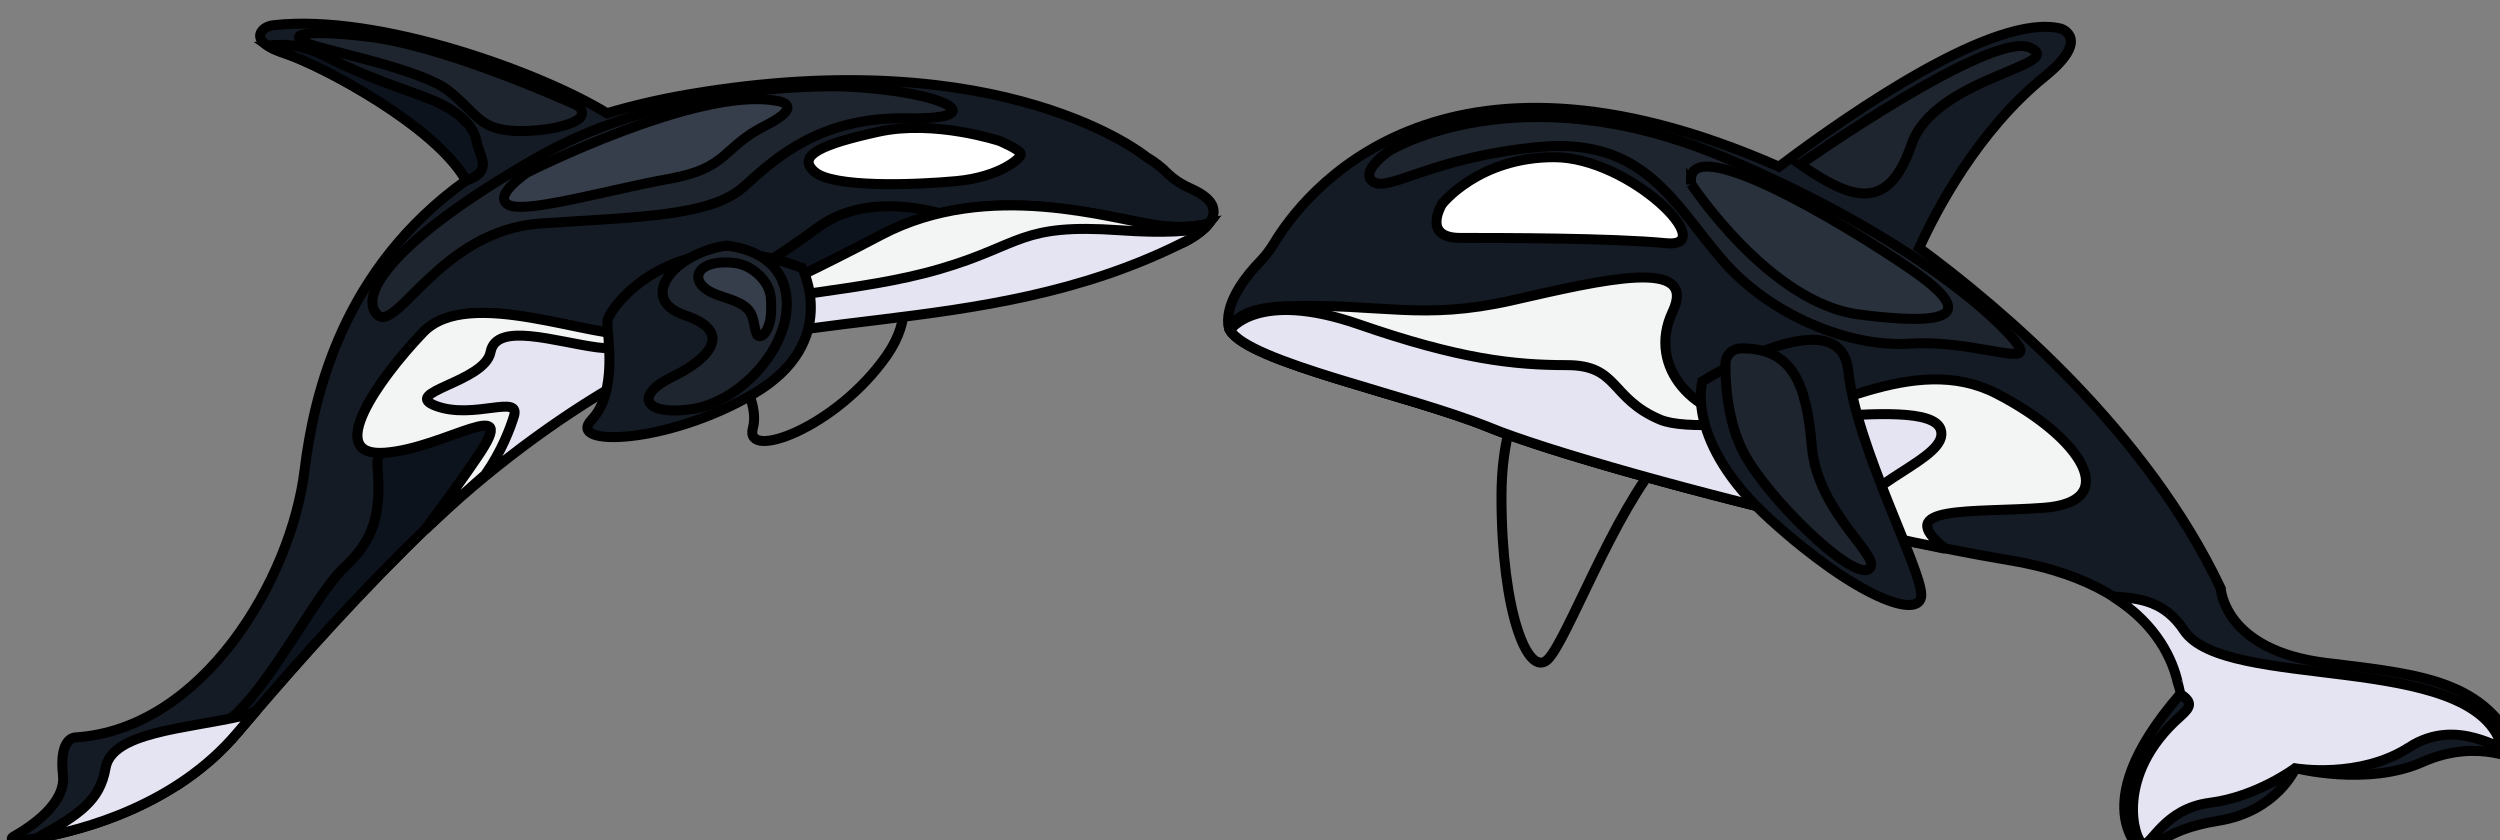 <svg xmlns="http://www.w3.org/2000/svg" xmlns:v="https://vecta.io/nano" width="250" height="84" fill="none">

 <rect width="100%" height="100%" fill="#808080" stroke="none"/>

 <g>
  <title>Layer 1</title>
  <g id="svg_10" stroke="null">
   <path d="m86.119,22.659c0,0 7.616,5.612 2.569,12.869s-14.308,10.613 -13.402,7.284c0.906,-3.329 -3.327,-8.276 -4.011,-9.431c-0.665,-1.155 0.499,-11.51 14.844,-10.722l0,0l0,0l0,0l0,0l0,-0l0,0l0,0l0,0l0,-0z" id="svg_11" stroke="null"/>
   <path fill="#141B25" d="m119.078,18.854c-0.924,-0.408 -1.738,-0.938 -2.385,-1.576c-0.481,-0.489 -1.165,-1.06 -2.052,-1.576c0,0 -14.123,-11.66 -45.77,-6.265c-2.939,0.503 -5.657,1.141 -8.17,1.889c-6.414,-3.968 -22.774,-10.002 -33.329,-8.806c-0.536,0.054 -1.017,0.299 -1.239,0.666c-0.314,0.516 -0.166,1.305 2.274,2.12c3.9,1.291 15.213,7.365 18.19,12.747c-12.311,8.792 -15.213,21.417 -16.138,28.945c-1.312,10.844 -10.13,25.942 -22.922,26.744c0,0 -1.664,-0.041 -1.239,3.764c0.314,2.799 -3.124,5.137 -4.991,6.183c-0.277,0.163 -0.092,0.503 0.259,0.448c3.9,-0.476 15.029,-2.528 22.053,-10.763c8.614,-10.124 23.754,-27.382 38.006,-35.495s35.714,-4.009 56.436,-13.521c0.055,0.014 6.673,-2.99 1.017,-5.504l-0,0l0,-0l0,0l-0,0l-0,-0l0,-0l0,0l-0,-0l-0,0z" id="svg_12" stroke="null"/>
   <path fill="#0C131D" d="m97.469,22.496c0,0 -9.483,-4.389 -15.731,0.285s-17.136,10.858 -23.92,11.456s-20.463,7.678 -20.075,12.366s-0.277,7.352 -3.364,10.192c-3.087,2.84 -8.392,14.024 -12.81,16.062c-2.329,1.074 -4.436,3.954 -3.531,5.449c1.996,-1.332 3.919,-2.949 5.601,-4.919c8.614,-10.124 23.754,-27.382 38.006,-35.495c9.945,-5.667 23.402,-5.381 37.655,-7.909c-0.444,-2.718 -1.83,-7.488 -1.83,-7.488l-0,0l-0,0l0,0l0,0l0,-0l-0,0l-0,0l-0,-0l0,0l0,-0z" id="svg_13" stroke="null"/>
   <g id="svg_14" stroke="null">
    <g id="svg_15" stroke="null">
     <path fill="#E5E4F2" d="m120.853,22.388c-1.22,0.285 -2.902,0.462 -4.954,0.19c-4.677,-0.625 -17.006,-4.77 -27.765,0.897c-11.701,6.156 -19.336,9.322 -24.031,9.961c-4.695,0.625 -17.228,-5.001 -21.813,-0.19c-4.584,4.811 -9.89,12.461 -3.808,12.013c6.082,-0.448 13.716,-6.115 9.28,0.394c-1.202,1.78 -3.069,4.403 -5.268,7.325c6.119,-5.898 13.162,-11.13 19.613,-14.799c14.252,-8.113 35.824,-3.791 56.01,-13.834c0,0.027 1.83,-0.802 2.736,-1.957l0,0l0,0l0,0l0,0l0,0l0,0l0,0l-0,0z" id="svg_16" stroke="null"/>
     <path fill="#F3F4F4" d="m88.134,23.488c-11.701,6.156 -19.336,9.322 -24.031,9.961c-4.695,0.625 -17.228,-5.001 -21.813,-0.19c-4.584,4.811 -9.89,12.461 -3.808,12.013c6.082,-0.448 13.716,-6.115 9.28,0.394c-1.128,1.671 -2.847,4.09 -4.862,6.795c0.111,-0.054 0.222,-0.122 0.333,-0.177c1.738,-1.644 3.494,-3.261 5.287,-4.811c1.664,-2.365 2.532,-4.743 2.865,-5.83c0.739,-2.283 -3.993,0.34 -7.745,-1.033c-3.753,-1.373 4.843,-2.365 5.416,-5.409c0.573,-3.058 6.544,-1.006 10.666,-0.462c4.122,0.544 8.965,-1.182 12.736,-3.316c3.753,-2.134 13.291,-2.106 21.535,-4.525c8.244,-2.405 7.93,-4.58 17.968,-3.873c4.64,0.326 7.154,0.082 8.54,-0.272c0.129,-0.122 0.24,-0.258 0.351,-0.394c-1.22,0.285 -2.902,0.462 -4.954,0.19c-4.658,-0.584 -16.988,-4.729 -27.765,0.938l0,0l0,0l-0,-0l0,0l0,0l0,0l0,-0l-0,0l0,0l0,0l0,0l0,-0z" id="svg_17" stroke="null"/>
     <path fill="#E5E4F2" d="m24.341,71.567c-5.73,1.332 -13.162,1.59 -13.79,5.259c-0.555,3.234 -2.625,4.648 -6.932,7.012c4.899,-0.856 13.993,-3.37 20.038,-10.464c0.628,-0.747 1.294,-1.522 1.996,-2.337c-0.462,0.258 -0.906,0.448 -1.312,0.53l0,0l-0,0l0,0l-0,0l0,0l0,0l0,-0z" id="svg_18" stroke="null"/>
    </g>
   </g>
   <path fill="#141B25" d="m80.222,26.818c0,0 3.863,7.406 -4.788,12.516c-8.633,5.11 -18.929,5.409 -16.267,2.636c2.662,-2.772 1.534,-8.561 1.571,-9.811c0.018,-1.25 6.803,-10.369 19.483,-5.341l0,-0l0,0l-0,0l0,-0l0,0l0,0l-0,0l-0,0z" id="svg_19" stroke="null"/>
   <path fill="#FFFFFF" d="m99.964,14.098c0,0 -6.525,-2.161 -12.126,-0.924s-8.226,2.365 -6.396,3.995c1.83,1.631 10.019,1.332 14.234,0.938c4.215,-0.394 6.433,-2.256 6.414,-2.691c0,-0.421 -2.126,-1.318 -2.126,-1.318l0,0l0,0l0,-0l0,-0l0,0l0,0z" id="svg_20" stroke="null"/>
   <path fill="#1E252F" d="m57.855,11.91c0.555,-0.421 0.425,-1.114 -0.259,-1.427c-2.588,-1.155 -13.735,-6.02 -20.944,-6.835c-6.858,-0.788 -7.875,-0.041 -5.804,0.734c2.07,0.775 11.295,2.555 13.993,4.688s2.995,3.669 6.082,3.982c2.255,0.217 5.693,-0.231 6.932,-1.141l-0,-0l-0,-0l0,0l0,0l-0,0l0,0l0,0z" id="svg_21" stroke="null"/>
   <path fill="#0C131D" d="m28.445,5.32c3.9,1.291 15.213,7.365 18.19,12.747c2.736,-0.992 1.312,-2.351 1.017,-3.954c-0.296,-1.604 -1.978,-3.139 -4.658,-4.199c-2.68,-1.06 -6.137,-2.079 -10.204,-4.172c-2.773,-1.427 -4.529,-1.332 -6.026,-1.182c0.351,0.245 0.887,0.503 1.682,0.761l0,-0l-0,0l0,0l-0,0l0,-0l0,0l0,-0l-0,0l0,0z" id="svg_22" stroke="null"/>
   <path fill="#1E252F" d="m72.606,24.575c0,0 5.564,0.245 6.045,5.177c0.481,4.946 -4.603,10.396 -9.372,11.143s-5.971,-1.291 -2.126,-3.166c3.863,-1.862 6.23,-4.552 1.349,-6.197s-0.998,-6.251 4.104,-6.958l0,0l-0,0l-0,0l-0,0l0,-0l0,0l-0,0l0,-0l0,0l0,0z" id="svg_23" stroke="null"/>
   <path fill="#363E4B" d="m76.987,29.237c-0.296,-1.169 -1.645,-2.623 -3.327,-2.908c-1.312,-0.231 -3.309,-0.082 -3.771,1.019c-0.24,0.584 0.185,1.223 0.813,1.631c0.61,0.408 1.405,0.639 2.163,0.897c0.758,0.258 1.497,0.571 1.959,1.087c0.61,0.693 0.536,1.576 0.813,2.378c0.037,0.095 0.074,0.19 0.185,0.245c0.24,0.109 0.518,-0.082 0.647,-0.258c0.61,-0.829 0.665,-1.821 0.647,-2.772c0,-0.462 -0.018,-0.897 -0.129,-1.318l0,0l-0,0l0,-0l0,-0l0,-0l-0,0l0,-0l0,0l0,0z" id="svg_24" stroke="null"/>
   <path fill="#1E252F" d="m84.695,8.663c0,0 -17.136,-0.897 -31.24,7.229s-17.635,13.548 -15.749,15.546c1.922,2.038 6.322,-8.425 16.359,-9.091c10.038,-0.666 17.043,-0.734 20.315,-3.683s7.671,-6.985 16.323,-6.835c8.67,0.163 4.085,-2.691 -6.008,-3.166l-0,-0l-0,-0l0,0l0,0l0,0l0,0l-0,-0l0,0l0,0z" id="svg_25" stroke="null"/>
   <path fill="#363E4B" d="m52.716,17.251c0,0 17.043,-8.616 24.918,-7.175c0,0 3.143,0.353 -1.146,2.514s-3.623,4.226 -9.538,5.286c-5.915,1.06 -14.234,3.479 -16.045,2.636c-1.793,-0.856 1.812,-3.261 1.812,-3.261l0,-0l-0,-0l-0,0l0,0l0,0l-0,0z" id="svg_26" stroke="null"/>
  </g>
 </g>
 <g>
  <title>Layer 1</title>
  <g stroke="null" id="svg_27">
   <g stroke="null" id="svg_28">
    <path stroke="null" d="m155.796,35.421c0,0 -5.666,2.691 -5.648,14.301s2.657,18.012 4.592,16.253c1.918,-1.759 6.598,-14.811 11.666,-20.475c5.032,-5.664 -10.61,-10.079 -10.61,-10.079l0,0z" id="svg_29"/>
    <path stroke="null" fill="#141B25" d="m232.616,66.292c-10.24,-1.249 -10.54,-7.441 -10.54,-7.441c-7.425,-15.69 -21.801,-27.898 -30.158,-34.055c1.672,-3.694 5.859,-11.733 12.563,-17.15c4.716,-3.817 1.601,-4.785 1.601,-4.785c-6.528,-1.636 -20.921,8.338 -28.188,13.808c-34.135,-15.04 -47.648,2.938 -50.463,7.617c-0.405,0.668 -0.862,1.284 -1.408,1.847c-1.249,1.284 -3.431,3.887 -3.202,6.332c0.317,3.412 17.683,6.825 26.059,10.237c8.375,3.412 35.366,10.537 52.117,13.333c16.751,2.797 17.067,13.333 17.067,13.333c-10.24,11.785 -3.413,16.13 -3.413,16.13s1.249,-2.48 7.144,-3.412c5.894,-0.932 7.76,-5.277 7.76,-5.277s7.144,1.865 12.721,-0.616c5.578,-2.48 9.924,0 9.924,0c-3.132,-8.039 -9.343,-8.672 -19.584,-9.903l0,0l0,-0z" id="svg_30"/>
    <path stroke="null" fill="#1E252F" d="m138.922,15.087c0,0 12.862,-7.986 33.308,0.58s29.419,17.924 29.806,19.279c0.387,1.372 -5.261,-0.967 -11.103,-0.58s-13.83,-2.726 -18.704,-8.373c-4.874,-5.646 -7.795,-12.278 -18.317,-11.293c-10.522,0.967 -15.009,4.485 -16.557,3.5c-1.548,-0.985 1.566,-3.113 1.566,-3.113l0,0z" id="svg_31"/>
    <g stroke="null" id="svg_32">
     <path stroke="null" fill="#F3F4F4" d="m199.696,39.379c-8.481,-4.38 -17.824,2.621 -23.965,2.621c-6.141,0 -11.103,-5.259 -8.481,-10.8c2.622,-5.558 -7.021,-3.219 -16.064,-1.161c-9.062,2.04 -12.862,0.299 -22.504,0.58c-3.853,0.123 -5.331,1.179 -5.701,2.392c1.9,3.237 17.93,6.473 25.883,9.71c7.372,3.008 29.155,8.883 45.677,12.155c-5.578,-4.415 2.815,-3.571 9.836,-4.098c7.883,-0.58 3.801,-7.018 -4.68,-11.398l0,0l0,-0z" id="svg_33"/>
     <path stroke="null" fill="#E5E4F2" d="m148.863,42.721c5.965,2.427 21.325,6.737 35.736,10.026c1.126,-4.573 10.487,-6.86 9.466,-9.815c-1.372,-3.887 -22.979,1.161 -28.047,-0.967c-5.067,-2.146 -4.1,-5.453 -9.343,-5.453c-5.261,0 -10.716,-0.58 -20.85,-4.098c-10.135,-3.5 -12.827,0.598 -12.827,0.598c1.883,3.237 17.912,6.473 25.865,9.71l0,0z" id="svg_34"/>
     <path stroke="null" fill="#E5E4F2" d="m240.904,74.735c4.962,-3.219 9.572,0.827 9.22,-0.281c-3.062,-9.411 -27.625,-5.277 -31.724,-11.416c-1.865,-2.797 -4.152,-3.219 -7.126,-3.395c4.61,2.885 6.018,6.579 6.475,8.496c0.018,0.018 0.264,1.231 0.282,1.249c1.214,0.827 1.109,1.266 0,2.252c-6.704,5.91 -4.575,12.454 -3.748,12.735c0.88,0.299 2.041,-3.5 6.721,-4.098s8.499,-3.448 8.499,-3.448s6.422,1.108 11.402,-2.093l0,0l0,-0z" id="svg_35"/>
    </g>
    <path stroke="null" fill="#FFFFFF" d="m144.2,20.416c0,0 -2.076,3.377 1.83,3.377c3.906,0 15.114,0 20.586,0.528c5.472,0.528 -3.642,-8.602 -11.208,-8.602c-7.566,0 -11.208,4.697 -11.208,4.697l0,-0z" id="svg_36"/>
    <path stroke="null" fill="#141B25" d="m170.241,38.13c0,0 -1.83,5.998 6.774,13.808c8.604,7.81 15.114,10.15 15.114,7.546s-6.51,-14.846 -7.302,-22.392c-0.774,-7.564 -14.586,1.038 -14.586,1.038l0,-0z" id="svg_37"/>
   </g>
   <path stroke="null" fill="#1E252F" d="m180.024,16.441c0,0 19.091,-13.439 22.979,-11.68c3.889,1.759 -9.554,2.92 -11.877,9.745s-6.035,5.435 -11.103,1.935l-0,0z" id="svg_38"/>
   <path stroke="null" fill="#1E252F" d="m174.059,34.84c-0.827,0.018 -1.496,0.686 -1.513,1.513c-0.018,2.005 0.194,5.787 1.812,8.901c2.34,4.485 10.716,12.665 12.475,11.68s-5.067,-5.453 -5.648,-12.278c-0.528,-6.245 -1.9,-9.886 -7.126,-9.815l0,0l0,-0z" id="svg_39"/>
   <path stroke="null" fill="#29313C" d="m169.115,18.394c0,0 7.795,11.873 16.751,13.052c8.956,1.161 12.07,0.193 5.261,-4.485c-6.809,-4.679 -22.786,-14.213 -22.012,-8.566l0,0z" id="svg_40"/>
  </g>
 </g>
</svg>